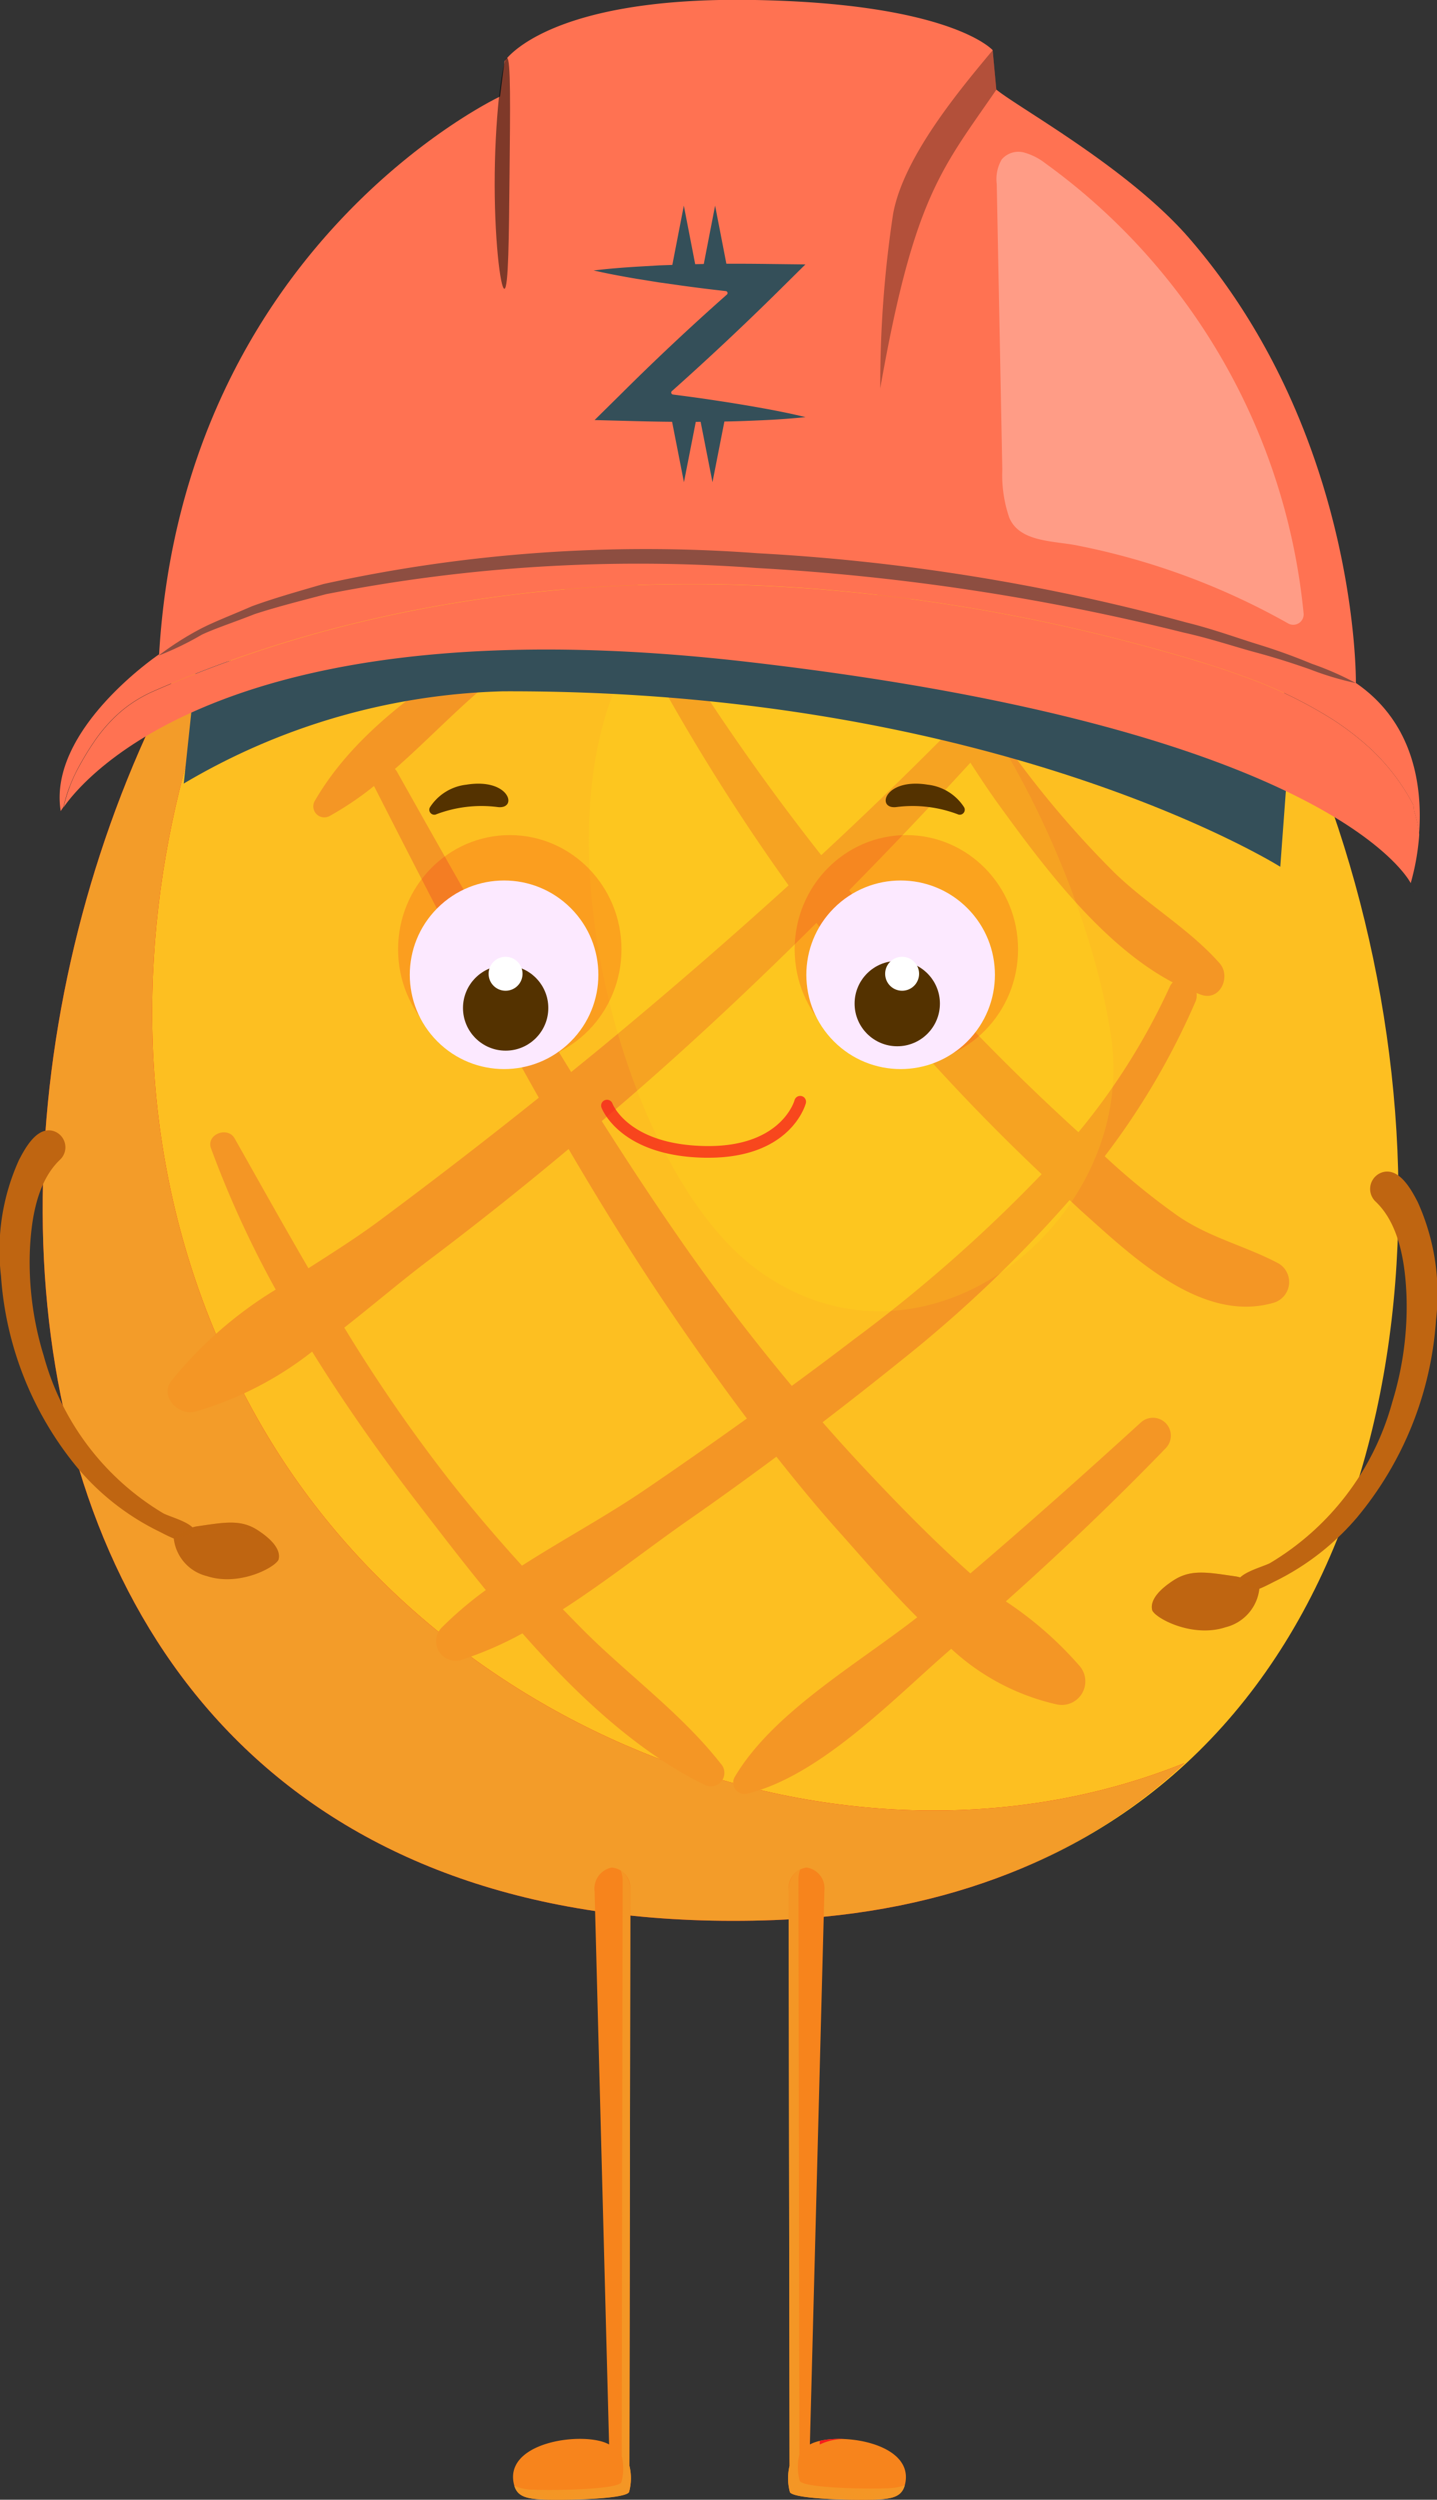 <svg xmlns="http://www.w3.org/2000/svg" width="78.487" height="136.522" viewBox="0 0 78.487 136.522">
  <rect x="0" y="0" width="78.487" height="136.522" fill="#333333" stroke="none"/>
  <g id="Groupe_3540" data-name="Groupe 3540" transform="translate(-115.346 -275.858)">
    <path id="Tracé_12223" data-name="Tracé 12223" d="M467.761-755.7c-61.2,2.286-43.782-88.214-3.351-89.723S521.207-757.694,467.761-755.7Z" transform="translate(-309.941 1136.353)" fill="#fdbf21"/>
    <ellipse id="Ellipse_776" data-name="Ellipse 776" cx="13.921" cy="6.508" rx="13.921" ry="6.508" transform="translate(141.742 290.894)" fill="#f71c1c" opacity="0.2"/>
    <path id="Tracé_12224" data-name="Tracé 12224" d="M467.433-747.955c9.656-.361,17.032-3.57,22.4-8.576-17.855,7.19-40.354-1.1-50.381-18.367-12.068-20.782-3.588-44.4,4.879-53.909l-.046.025C419.894-805.737,417.605-746.094,467.433-747.955Z" transform="translate(-309.79 1128.676)" fill="#f71c1c"/>
    <path id="Tracé_12225" data-name="Tracé 12225" d="M467.433-747.955c9.656-.361,17.032-3.57,22.4-8.576-17.855,7.19-40.354-1.1-50.381-18.367-12.068-20.782-3.588-44.4,4.879-53.909l-.046.025C419.894-805.737,417.605-746.094,467.433-747.955Z" transform="translate(-309.79 1128.676)" fill="#f39c29"/>
    <path id="Tracé_12226" data-name="Tracé 12226" d="M500.846-781.069c-1.812-.966-3.78-1.41-5.509-2.6a37.922,37.922,0,0,1-4-3.262,40.273,40.273,0,0,0,4.952-8.435.856.856,0,0,0,.06-.482c.088.033.173.072.261.1,1.041.355,1.636-1.007,1-1.725-1.668-1.889-3.942-3.188-5.76-4.963a53.753,53.753,0,0,1-5.5-6.428c-.293-.394-.579-.794-.864-1.194q1.348-1.482,2.682-2.977c.775-.869-.483-2.148-1.286-1.286q-1.248,1.337-2.522,2.648c-2.272-3.337-4.34-6.825-6.4-10.289a.53.53,0,0,0-.914.534c1.827,3.8,3.677,7.617,5.85,11.237q-3.448,3.486-7.043,6.817a126.031,126.031,0,0,1-10.4-15.413,15.332,15.332,0,0,0,1.486-1.624c.662-.857-.525-2.077-1.209-1.21-.355.45-.741.876-1.139,1.29-.415-.753-.832-1.5-1.231-2.267-.338-.645-1.251-.079-.961.562.4.886.822,1.761,1.241,2.636-4.914,4.5-12.047,7.19-15.452,13.068a.6.6,0,0,0,.817.817,17.115,17.115,0,0,0,2.421-1.636c2.914,5.718,5.843,11.438,9,17.024q-4.307,3.448-8.736,6.738c-1.175.873-2.5,1.714-3.845,2.575-1.363-2.337-2.685-4.707-4.031-7.091-.383-.679-1.569-.224-1.29.544a55.567,55.567,0,0,0,3.533,7.712,22.072,22.072,0,0,0-5.713,5c-.625.857.4,1.882,1.287,1.675a18.832,18.832,0,0,0,6.416-3.287c1.743,2.811,3.65,5.517,5.618,8.085,1.2,1.561,2.489,3.25,3.867,4.937a20.355,20.355,0,0,0-2.421,2.062,1.067,1.067,0,0,0,1.03,1.77,19.328,19.328,0,0,0,3.392-1.467c2.965,3.366,6.287,6.481,9.943,8.268a.737.737,0,0,0,.888-1.152c-2.117-2.706-5-4.8-7.434-7.219-.4-.4-.793-.807-1.188-1.212,2.42-1.56,4.74-3.4,6.916-4.914,1.6-1.113,3.18-2.257,4.746-3.419,1.111,1.4,2.246,2.787,3.437,4.116,1.233,1.377,2.67,3.076,4.255,4.656-3.31,2.584-7.911,5.217-9.973,8.729a.618.618,0,0,0,.69.9c4.026-.981,8.044-5.24,11.14-7.909A12.538,12.538,0,0,0,488.687-757a1.288,1.288,0,0,0,1.242-2.133,19.8,19.8,0,0,0-3.994-3.486c3.014-2.689,5.933-5.472,8.747-8.381a.978.978,0,0,0-1.383-1.382c-3.06,2.787-6.151,5.548-9.3,8.233l-.02-.017c-1.946-1.727-3.768-3.59-5.552-5.483q-1.277-1.355-2.5-2.755,2.135-1.635,4.229-3.322a71.206,71.206,0,0,0,9.262-8.813c.217.2.426.4.645.6,2.721,2.427,6.553,6.163,10.507,5.007A1.181,1.181,0,0,0,500.846-781.069Zm-48.18-26.89a.687.687,0,0,0-.1-.122c1.821-1.6,3.531-3.416,5.348-4.88,2.053-1.654,4.441-3.116,6.506-4.863a115.669,115.669,0,0,0,9.649,16.1q-4.872,4.421-9.947,8.619c-.639.53-1.285,1.052-1.928,1.576C458.875-796.923,455.766-802.445,452.666-807.959Zm13.549,39.249c-2.083,1.422-4.472,2.708-6.706,4.139-1.34-1.476-2.636-2.992-3.873-4.554a86.525,86.525,0,0,1-5.833-8.446c1.623-1.275,3.169-2.592,4.59-3.664q3.91-2.949,7.66-6.091c1.751,2.987,3.573,5.931,5.52,8.8,1.356,2,2.76,3.98,4.219,5.918Q469.026-770.624,466.215-768.709Zm11.54-8.307q-1.74,1.333-3.511,2.628-3.007-3.6-5.719-7.45c-1.613-2.3-3.157-4.643-4.66-7.013.653-.557,1.306-1.112,1.952-1.676,3.366-2.937,6.612-6,9.775-9.148,1.106,1.463,2.237,2.909,3.424,4.319a113.4,113.4,0,0,0,8.876,9.406A81.307,81.307,0,0,1,477.756-777.016ZM489.9-788.243l-.273-.25a122.636,122.636,0,0,1-9.848-10.11q-1.22-1.41-2.4-2.855,3.372-3.424,6.621-6.968c.545.846,1.1,1.683,1.7,2.5,2.369,3.266,5.563,7.5,9.354,9.5a.791.791,0,0,0-.166.241A35.785,35.785,0,0,1,489.9-788.243Z" transform="translate(-315.652 1125.937)" fill="#f49625"/>
    <path id="Tracé_12227" data-name="Tracé 12227" d="M491.188-815.618c9.992-2.664,18.843,15.627,20.222,25.508s-10.111,19.3-19.3,12.639S477.4-811.941,491.188-815.618Z" transform="translate(-335.36 1122.709)" fill="#ffe91a" opacity="0.15"/>
    <ellipse id="Ellipse_777" data-name="Ellipse 777" cx="6.101" cy="6.24" rx="6.101" ry="6.24" transform="translate(158.749 321.466)" fill="#f71c1c" opacity="0.2"/>
    <circle id="Ellipse_778" data-name="Ellipse 778" cx="5.15" cy="5.15" r="5.15" transform="translate(157.254 329.095) rotate(-45)" fill="#fce9ff"/>
    <circle id="Ellipse_779" data-name="Ellipse 779" cx="2.33" cy="2.33" r="2.33" transform="translate(162.023 328.339)" fill="#543200"/>
    <path id="Tracé_12228" data-name="Tracé 12228" d="M517.258-792.632a.272.272,0,0,1-.348.39,6.953,6.953,0,0,0-3.363-.39c-1.1.116-.632-1.607,1.729-1.224A2.726,2.726,0,0,1,517.258-792.632Z" transform="translate(-349.26 1112.569)" fill="#543200"/>
    <path id="Tracé_12229" data-name="Tracé 12229" d="M514.78-775.424a.927.927,0,0,1-.927.927.926.926,0,0,1-.926-.927.926.926,0,0,1,.926-.926A.927.927,0,0,1,514.78-775.424Z" transform="translate(-349.235 1104.464)" fill="#fff"/>
    <ellipse id="Ellipse_780" data-name="Ellipse 780" cx="6.101" cy="6.24" rx="6.101" ry="6.24" transform="translate(137.089 321.466)" fill="#f71c1c" opacity="0.2"/>
    <circle id="Ellipse_781" data-name="Ellipse 781" cx="5.15" cy="5.15" r="5.15" transform="translate(135.595 329.095) rotate(-45)" fill="#fce9ff"/>
    <circle id="Ellipse_782" data-name="Ellipse 782" cx="2.33" cy="2.33" r="2.33" transform="translate(140.634 328.579)" fill="#543200"/>
    <path id="Tracé_12230" data-name="Tracé 12230" d="M466.728-792.632a.272.272,0,0,0,.348.39,6.953,6.953,0,0,1,3.363-.39c1.1.116.632-1.607-1.729-1.224A2.725,2.725,0,0,0,466.728-792.632Z" transform="translate(-327.892 1112.569)" fill="#543200"/>
    <path id="Tracé_12231" data-name="Tracé 12231" d="M474.554-775.424a.926.926,0,0,1-.926.927.926.926,0,0,1-.927-.927.926.926,0,0,1,.927-.926A.926.926,0,0,1,474.554-775.424Z" transform="translate(-330.668 1104.464)" fill="#fff"/>
    <path id="Tracé_12232" data-name="Tracé 12232" d="M489.977-758.865l-.185,0c-4.607-.079-5.614-2.627-5.655-2.735a.319.319,0,0,1,.187-.411.318.318,0,0,1,.41.185c.038.1.931,2.251,5.069,2.322,4.156.074,4.869-2.475,4.876-2.5a.32.32,0,0,1,.391-.227.32.32,0,0,1,.227.39C495.263-761.719,494.453-758.865,489.977-758.865Z" transform="translate(-335.937 1097.952)" fill="#f71c1c" opacity="0.75"/>
    <path id="Tracé_12233" data-name="Tracé 12233" d="M481.536-651.3l.05-31.417c0-.013,0-.032,0-.045a1.122,1.122,0,0,0-1.009-1.216,1.169,1.169,0,0,0-.943,1.3l.792,30.209c-1.3-.735-5.667-.191-5.213,2.1.136.687.569.854,1.557.9s4.51,0,4.746-.4A2.872,2.872,0,0,0,481.536-651.3Z" transform="translate(-331.812 1061.83)" fill="#f7841c"/>
    <path id="Tracé_12234" data-name="Tracé 12234" d="M504.262-652.468l.792-30.209c0-.013,0-.032,0-.045a1.143,1.143,0,0,0-.978-1.256,1.146,1.146,0,0,0-.975,1.261l.05,31.417a2.873,2.873,0,0,0,.02,1.439c.236.4,3.758.445,4.746.4s1.421-.214,1.557-.9C509.929-652.659,505.562-653.2,504.262-652.468Z" transform="translate(-344.681 1061.83)" fill="#f7841c"/>
    <path id="Tracé_12235" data-name="Tracé 12235" d="M506.287-625.719a3.151,3.151,0,0,1,1.341-.3,5.027,5.027,0,0,0-1.336.1Z" transform="translate(-346.17 1035.082)" fill="#f71c1c"/>
    <path id="Tracé_12236" data-name="Tracé 12236" d="M508.454-650.011c-.988.047-4.51,0-4.746-.4a2.874,2.874,0,0,1-.02-1.439l-.05-31.417a1.548,1.548,0,0,1,.106-.571,1.284,1.284,0,0,0-.642,1.184l.05,31.417a2.873,2.873,0,0,0,.02,1.439c.236.4,3.758.445,4.746.4.923-.044,1.362-.193,1.526-.773A3.118,3.118,0,0,1,508.454-650.011Z" transform="translate(-344.681 1061.764)" fill="#f49625"/>
    <path id="Tracé_12237" data-name="Tracé 12237" d="M481.6-651.185l.05-31.417c0-.013,0-.032,0-.045a1.323,1.323,0,0,0-.534-1.08,1.535,1.535,0,0,1,.113.544c0,.013,0,.032,0,.045l-.05,31.417a2.88,2.88,0,0,1-.02,1.439c-.236.4-3.758.445-4.746.4a2.675,2.675,0,0,1-1.1-.209c.171.556.609.7,1.517.746.988.047,4.51,0,4.746-.4A2.872,2.872,0,0,0,481.6-651.185Z" transform="translate(-331.875 1061.713)" fill="#f49625"/>
    <g id="Groupe_3201" data-name="Groupe 3201" transform="translate(118.604 275.858)">
      <g id="Groupe_3193" data-name="Groupe 3193" transform="translate(6.779 32.79)">
        <path id="Tracé_12238" data-name="Tracé 12238" d="M441.777-802.5a36.017,36.017,0,0,1,17.446-5.038c27.079-.085,42.444,9.584,42.444,9.584l.552-7.487S462.48-812.5,462.2-812.5s-12.145,2.188-12.424,2.288-7.324,1.344-7.324,1.344Z" transform="translate(-441.777 812.503)" fill="#344f59"/>
      </g>
      <g id="Groupe_3194" data-name="Groupe 3194">
        <path id="Tracé_12239" data-name="Tracé 12239" d="M566.947-786.717a7.554,7.554,0,0,0,.076-2.043h0A7.573,7.573,0,0,1,566.947-786.717Z" transform="translate(-492.771 834.334)" fill="#ff7252"/>
        <path id="Tracé_12240" data-name="Tracé 12240" d="M566.746-784.93a9.245,9.245,0,0,1-.228,1A9.145,9.145,0,0,0,566.746-784.93Z" transform="translate(-492.573 832.566)" fill="#ff7252"/>
        <path id="Tracé_12241" data-name="Tracé 12241" d="M566.945-784.965l0,.019Z" transform="translate(-492.769 832.582)"/>
        <path id="Tracé_12242" data-name="Tracé 12242" d="M566.5-783.079l-.019.062C566.489-783.038,566.5-783.058,566.5-783.079Z" transform="translate(-492.557 831.712)"/>
        <path id="Tracé_12243" data-name="Tracé 12243" d="M429.734-830.447a8.882,8.882,0,0,1,.5-1.084c.261-.475.526-.917.807-1.327a8.475,8.475,0,0,1,1.416-1.626,6.86,6.86,0,0,1,.566-.445,7.45,7.45,0,0,1,1.329-.744,66.879,66.879,0,0,1,10.195-3.5,73.194,73.194,0,0,1,8.586-1.649c.667-.088,1.335-.169,2-.24q2.64-.278,5.3-.378.943-.036,1.886-.052,1.8-.029,3.612.018,2.71.07,5.421.306a98.54,98.54,0,0,1,16.063,2.775q1.753.452,3.485.964.451.132.9.274t.907.292c.384.129.768.265,1.15.405a24.33,24.33,0,0,1,4.895,2.371,15.481,15.481,0,0,1,1.49,1.1,11.453,11.453,0,0,1,2.886,3.56l.031.3a5.7,5.7,0,0,1,.17.629c0,.011,0,.023.007.034a6.289,6.289,0,0,1,.1.629c.188-2.453-.2-6.04-3.449-8.265,0,0,.169-13.563-9.093-24.276-3.312-3.831-9.3-7.111-10.546-8.131l-.2-2.154s-2.268-2.572-13.161-2.742c-11.256-.176-13.5,3.347-13.5,3.347l-.245,1.927s-17.3,8.1-18.622,30.464c0,0-6.093,4.1-5.374,8.564,0,0,.05-.084.148-.226a8.278,8.278,0,0,1,.328-1.094C429.727-830.423,429.73-830.435,429.734-830.447Z" transform="translate(-429.188 873.4)" fill="#ff7252"/>
        <path id="Tracé_12244" data-name="Tracé 12244" d="M541.724-807.14q-.452-.141-.9-.274-1.732-.511-3.485-.964,1.753.452,3.485.964Q541.271-807.282,541.724-807.14Z" transform="translate(-479.104 843.389)" fill="#ff7252"/>
        <path id="Tracé_12245" data-name="Tracé 12245" d="M447.832-809.827a66.887,66.887,0,0,0-10.195,3.5,7.451,7.451,0,0,0-1.329.744,7.451,7.451,0,0,1,1.329-.744A66.887,66.887,0,0,1,447.832-809.827Z" transform="translate(-432.474 844.057)" fill="#ff7252"/>
        <path id="Tracé_12246" data-name="Tracé 12246" d="M566.724-790.79a5.7,5.7,0,0,0-.17-.629l-.031-.3.031.3A5.328,5.328,0,0,1,566.724-790.79Z" transform="translate(-492.575 835.7)" fill="#ff7252"/>
        <path id="Tracé_12247" data-name="Tracé 12247" d="M434.044-801.127a8.476,8.476,0,0,0-1.416,1.626A8.476,8.476,0,0,1,434.044-801.127Z" transform="translate(-430.775 840.042)" fill="#ff7252"/>
        <path id="Tracé_12248" data-name="Tracé 12248" d="M429.9-793.561a8.273,8.273,0,0,0-.328,1.094h0A8.7,8.7,0,0,1,429.9-793.561Z" transform="translate(-429.365 836.55)" fill="#ff7252"/>
        <path id="Tracé_12249" data-name="Tracé 12249" d="M567-789.3h0a6.275,6.275,0,0,0-.1-.629C566.95-789.721,566.983-789.511,567-789.3Z" transform="translate(-492.753 834.873)" fill="#ff7252"/>
        <path id="Tracé_12250" data-name="Tracé 12250" d="M547.169-805.536c.384.129.768.265,1.15.405C547.937-805.271,547.553-805.407,547.169-805.536Z" transform="translate(-483.642 842.077)" fill="#ff7252"/>
        <path id="Tracé_12251" data-name="Tracé 12251" d="M494.34-814.126q-1.807-.047-3.612-.018Q492.532-814.174,494.34-814.126Z" transform="translate(-457.592 846.055)" fill="#ff7252"/>
        <path id="Tracé_12252" data-name="Tracé 12252" d="M457.71-811.241a73.2,73.2,0,0,1,8.586-1.649A73.2,73.2,0,0,0,457.71-811.241Z" transform="translate(-442.352 845.471)" fill="#ff7252"/>
        <path id="Tracé_12253" data-name="Tracé 12253" d="M477.378-813.66q2.64-.278,5.3-.378Q480.02-813.935,477.378-813.66Z" transform="translate(-451.43 846.001)" fill="#ff7252"/>
        <path id="Tracé_12254" data-name="Tracé 12254" d="M430.2-794.558a8.422,8.422,0,0,1,.5-1.085A8.887,8.887,0,0,0,430.2-794.558Z" transform="translate(-429.656 837.51)" fill="#ff7252"/>
        <path id="Tracé_12255" data-name="Tracé 12255" d="M497.436-814.1q2.711.07,5.421.306Q500.148-814.029,497.436-814.1Z" transform="translate(-460.688 846.03)" fill="#ff7252"/>
        <path id="Tracé_12256" data-name="Tracé 12256" d="M507.5-813.532a98.523,98.523,0,0,1,16.063,2.775A98.523,98.523,0,0,0,507.5-813.532Z" transform="translate(-465.334 845.767)" fill="#ff7252"/>
        <path id="Tracé_12257" data-name="Tracé 12257" d="M558.4-800.379a15.482,15.482,0,0,1,1.49,1.1A15.482,15.482,0,0,0,558.4-800.379Z" transform="translate(-488.824 839.697)" fill="#ff7252"/>
        <path id="Tracé_12258" data-name="Tracé 12258" d="M473.656-813.1c.667-.088,1.335-.169,2-.24C474.991-813.264,474.323-813.183,473.656-813.1Z" transform="translate(-449.712 845.677)" fill="#ff7252"/>
        <path id="Tracé_12259" data-name="Tracé 12259" d="M549.3-804.783a24.33,24.33,0,0,1,4.895,2.371A24.33,24.33,0,0,0,549.3-804.783Z" transform="translate(-484.628 841.729)" fill="#ff7252"/>
        <path id="Tracé_12260" data-name="Tracé 12260" d="M430.181-793.592c0-.012.008-.024.012-.036C430.189-793.616,430.185-793.6,430.181-793.592Z" transform="translate(-429.646 836.581)" fill="#ff7252"/>
        <path id="Tracé_12261" data-name="Tracé 12261" d="M566.9-789.992c0,.011,0,.023.007.034C566.9-789.969,566.9-789.981,566.9-789.992Z" transform="translate(-492.747 834.903)" fill="#ff7252"/>
        <path id="Tracé_12262" data-name="Tracé 12262" d="M487.225-814.083q.942-.036,1.886-.052Q488.168-814.121,487.225-814.083Z" transform="translate(-455.975 846.046)" fill="#ff7252"/>
        <path id="Tracé_12263" data-name="Tracé 12263" d="M503.513-801.145a5.34,5.34,0,0,0-.17-.629l-.031-.3a11.452,11.452,0,0,0-2.886-3.56,15.482,15.482,0,0,0-1.49-1.1,24.325,24.325,0,0,0-4.894-2.371c-.382-.141-.766-.277-1.15-.405q-.453-.151-.907-.292t-.9-.274q-1.732-.511-3.485-.964a98.521,98.521,0,0,0-16.063-2.775q-2.708-.234-5.421-.306-1.807-.047-3.612-.018-.943.015-1.886.052-2.66.1-5.3.379c-.669.071-1.337.152-2,.24a73.2,73.2,0,0,0-8.586,1.649,66.88,66.88,0,0,0-10.195,3.5,7.455,7.455,0,0,0-1.329.744,6.891,6.891,0,0,0-.566.445,8.476,8.476,0,0,0-1.416,1.626c-.281.41-.545.852-.807,1.327a8.412,8.412,0,0,0-.5,1.084c0,.012-.007.024-.012.036a8.7,8.7,0,0,0-.328,1.094c1.1-1.588,8.988-11.188,37.225-7.959,32.254,3.689,36.354,12.1,36.354,12.1a13.031,13.031,0,0,0,.466-2.653c-.022-.212-.055-.422-.1-.629C503.517-801.122,503.516-801.133,503.513-801.145Z" transform="translate(-429.365 846.055)" fill="#ff7252"/>
      </g>
      <g id="Groupe_3196" data-name="Groupe 3196" transform="translate(44.822 2.748)" opacity="0.3">
        <g id="Groupe_3195" data-name="Groupe 3195">
          <path id="Tracé_12264" data-name="Tracé 12264" d="M518.569-868.3c-1.79,2.144-4.887,5.841-5.441,8.952a62.215,62.215,0,0,0-.7,9.511c1.845-10.464,3.356-11.966,6.343-16.309Z" transform="translate(-512.43 868.296)"/>
        </g>
      </g>
      <g id="Groupe_3198" data-name="Groupe 3198" transform="translate(5.399 30.024)" opacity="0.5">
        <g id="Groupe_3197" data-name="Groupe 3197">
          <path id="Tracé_12265" data-name="Tracé 12265" d="M504.619-810.354a16.538,16.538,0,0,1-2.529-.76c-.8-.279-1.782-.606-2.945-.918s-2.459-.756-3.938-1.083a124.8,124.8,0,0,0-23.342-3.528,88.234,88.234,0,0,0-23.5,1.431c-1.455.383-2.782.719-3.917,1.095-1.11.44-2.1.76-2.861,1.113a16.6,16.6,0,0,1-2.369,1.147,16.33,16.33,0,0,1,2.23-1.43c.753-.4,1.734-.769,2.848-1.256,1.137-.422,2.468-.8,3.935-1.225a82.052,82.052,0,0,1,23.681-1.682,112.183,112.183,0,0,1,23.444,3.783c1.478.365,2.773.845,3.927,1.2s2.129.726,2.916,1.053A16.483,16.483,0,0,1,504.619-810.354Z" transform="translate(-439.215 817.639)" fill="#1b292f"/>
        </g>
      </g>
      <g id="Groupe_3200" data-name="Groupe 3200" transform="translate(51.181 8.295)" opacity="0.3">
        <g id="Groupe_3199" data-name="Groupe 3199">
          <path id="Tracé_12266" data-name="Tracé 12266" d="M524.243-856.236a2.135,2.135,0,0,1,.274-1.349,1.2,1.2,0,0,1,1.2-.38,3.345,3.345,0,0,1,1.182.595A34.436,34.436,0,0,1,541-832.817a.568.568,0,0,1-.836.579,38.577,38.577,0,0,0-11.457-4.247c-1.318-.278-3.213-.169-3.782-1.538a7.179,7.179,0,0,1-.378-2.622Q524.394-848.44,524.243-856.236Z" transform="translate(-524.241 857.995)" fill="#fff"/>
        </g>
      </g>
    </g>
    <g id="Groupe_3203" data-name="Groupe 3203" transform="translate(142.365 279.024)">
      <g id="Groupe_3202" data-name="Groupe 3202">
        <path id="Tracé_12267" data-name="Tracé 12267" d="M473.848-854.914c-.218.014-.568-2.81-.527-6.31s.449-6.315.667-6.3.177,2.837.142,6.306S474.076-854.927,473.848-854.914Z" transform="translate(-473.318 867.52)" opacity="0.5"/>
      </g>
    </g>
    <path id="Tracé_12268" data-name="Tracé 12268" d="M426.425-757.154c-1.284,1.209-1.583,3.312-1.655,4.981a17.351,17.351,0,0,0,.76,5.742,14.431,14.431,0,0,0,6.517,8.589c.4.223,1.779.538,1.792,1.127.023,1.014-1.664.04-2.022-.133a13.7,13.7,0,0,1-4.381-3.394,18.408,18.408,0,0,1-4.243-10.561,11.923,11.923,0,0,1,.981-6.325c.325-.625.937-1.77,1.794-1.608A.93.93,0,0,1,426.425-757.154Z" transform="translate(-307.793 1096.342)" fill="#bf6511"/>
    <path id="Tracé_12269" data-name="Tracé 12269" d="M441.514-718.586a1.622,1.622,0,0,1,.537-.177c1.467-.21,2.358-.394,3.292.214.993.645,1.241,1.192,1.142,1.588s-2.11,1.515-3.922.919a2.392,2.392,0,0,1-1.812-2.135Z" transform="translate(-315.922 1077.977)" fill="#bf6511"/>
    <path id="Tracé_12270" data-name="Tracé 12270" d="M445.343-718.549c-.949-.617-1.852-.418-3.36-.2a1.24,1.24,0,0,0-.41.135l-.823.442h0c0,.15.3,0,.641-.078h0a5.683,5.683,0,0,1,.838-.172c1.319-.192,2.16-.322,3.039.25.789.513,1.107.963,1.154,1.326a.309.309,0,0,0,.062-.11C446.585-717.357,446.336-717.9,445.343-718.549Z" transform="translate(-315.922 1077.977)" fill="#bf6511" opacity="0.35"/>
    <path id="Tracé_12271" data-name="Tracé 12271" d="M556.168-752.932c1.312,1.236,1.618,3.385,1.691,5.091a17.742,17.742,0,0,1-.776,5.869,14.752,14.752,0,0,1-6.662,8.779c-.414.229-1.818.55-1.832,1.152-.024,1.036,1.7.041,2.067-.136a14,14,0,0,0,4.479-3.47,18.812,18.812,0,0,0,4.337-10.794,12.193,12.193,0,0,0-1-6.466c-.332-.639-.957-1.809-1.833-1.644A.951.951,0,0,0,556.168-752.932Z" transform="translate(-365.694 1094.409)" fill="#bf6511"/>
    <path id="Tracé_12272" data-name="Tracé 12272" d="M545.078-713.508a1.667,1.667,0,0,0-.549-.18c-1.5-.215-2.41-.4-3.365.218-1.015.66-1.269,1.218-1.167,1.624s2.157,1.548,4.009.939a2.445,2.445,0,0,0,1.852-2.182Z" transform="translate(-361.719 1075.636)" fill="#bf6511"/>
    <path id="Tracé_12273" data-name="Tracé 12273" d="M541.164-713.469c.97-.631,1.893-.427,3.435-.208a1.26,1.26,0,0,1,.418.137l.841.452h0c0,.154-.307,0-.655-.08h0a5.851,5.851,0,0,0-.857-.176c-1.349-.2-2.208-.329-3.107.256-.807.524-1.132.984-1.18,1.355a.319.319,0,0,1-.063-.112C539.894-712.251,540.148-712.81,541.164-713.469Z" transform="translate(-361.719 1075.636)" fill="#bf6511" opacity="0.35"/>
    <path id="Tracé_9159" data-name="Tracé 9159" d="M492.583-838.76q-1.178-.212-2.361-.391c-.841-.131-1.682-.246-2.522-.353a.112.112,0,0,1-.1-.076.107.107,0,0,1,.034-.116q2.985-2.661,5.827-5.469l1.461-1.446-2.015-.025c-1.59-.022-3.178-.022-4.765.035l-1.194.041-1.2.07c-.8.05-1.594.113-2.394.208.785.178,1.57.323,2.357.457l1.184.191,1.182.166c.841.118,1.656.219,2.489.312a.112.112,0,0,1,.1.076.109.109,0,0,1-.033.116q-2.991,2.647-5.794,5.441l-1.43,1.411,1.963.052c1.59.044,3.181.066,4.765.03.8,0,1.594-.035,2.394-.07s1.6-.09,2.4-.172C494.155-838.461,493.366-838.619,492.583-838.76Z" transform="translate(-335.587 1136.911)" fill="#344f59"/>
    <path id="Tracé_9160" data-name="Tracé 9160" d="M491.063-848.543l.776-4,.776,4Z" transform="translate(-339.143 1139.632)" fill="#344f59"/>
    <path id="Tracé_11071" data-name="Tracé 11071" d="M494.236-848.543l.776-4,.776,4Z" transform="translate(-340.608 1139.632)" fill="#344f59"/>
    <path id="Tracé_9161" data-name="Tracé 9161" d="M495.522-831.838l-.776,3.956-.776-3.956Z" transform="translate(-340.485 1130.075)" fill="#344f59"/>
    <path id="Tracé_11072" data-name="Tracé 11072" d="M492.626-831.838l-.776,3.956-.776-3.956Z" transform="translate(-339.148 1130.075)" fill="#344f59"/>
  </g>
</svg>
